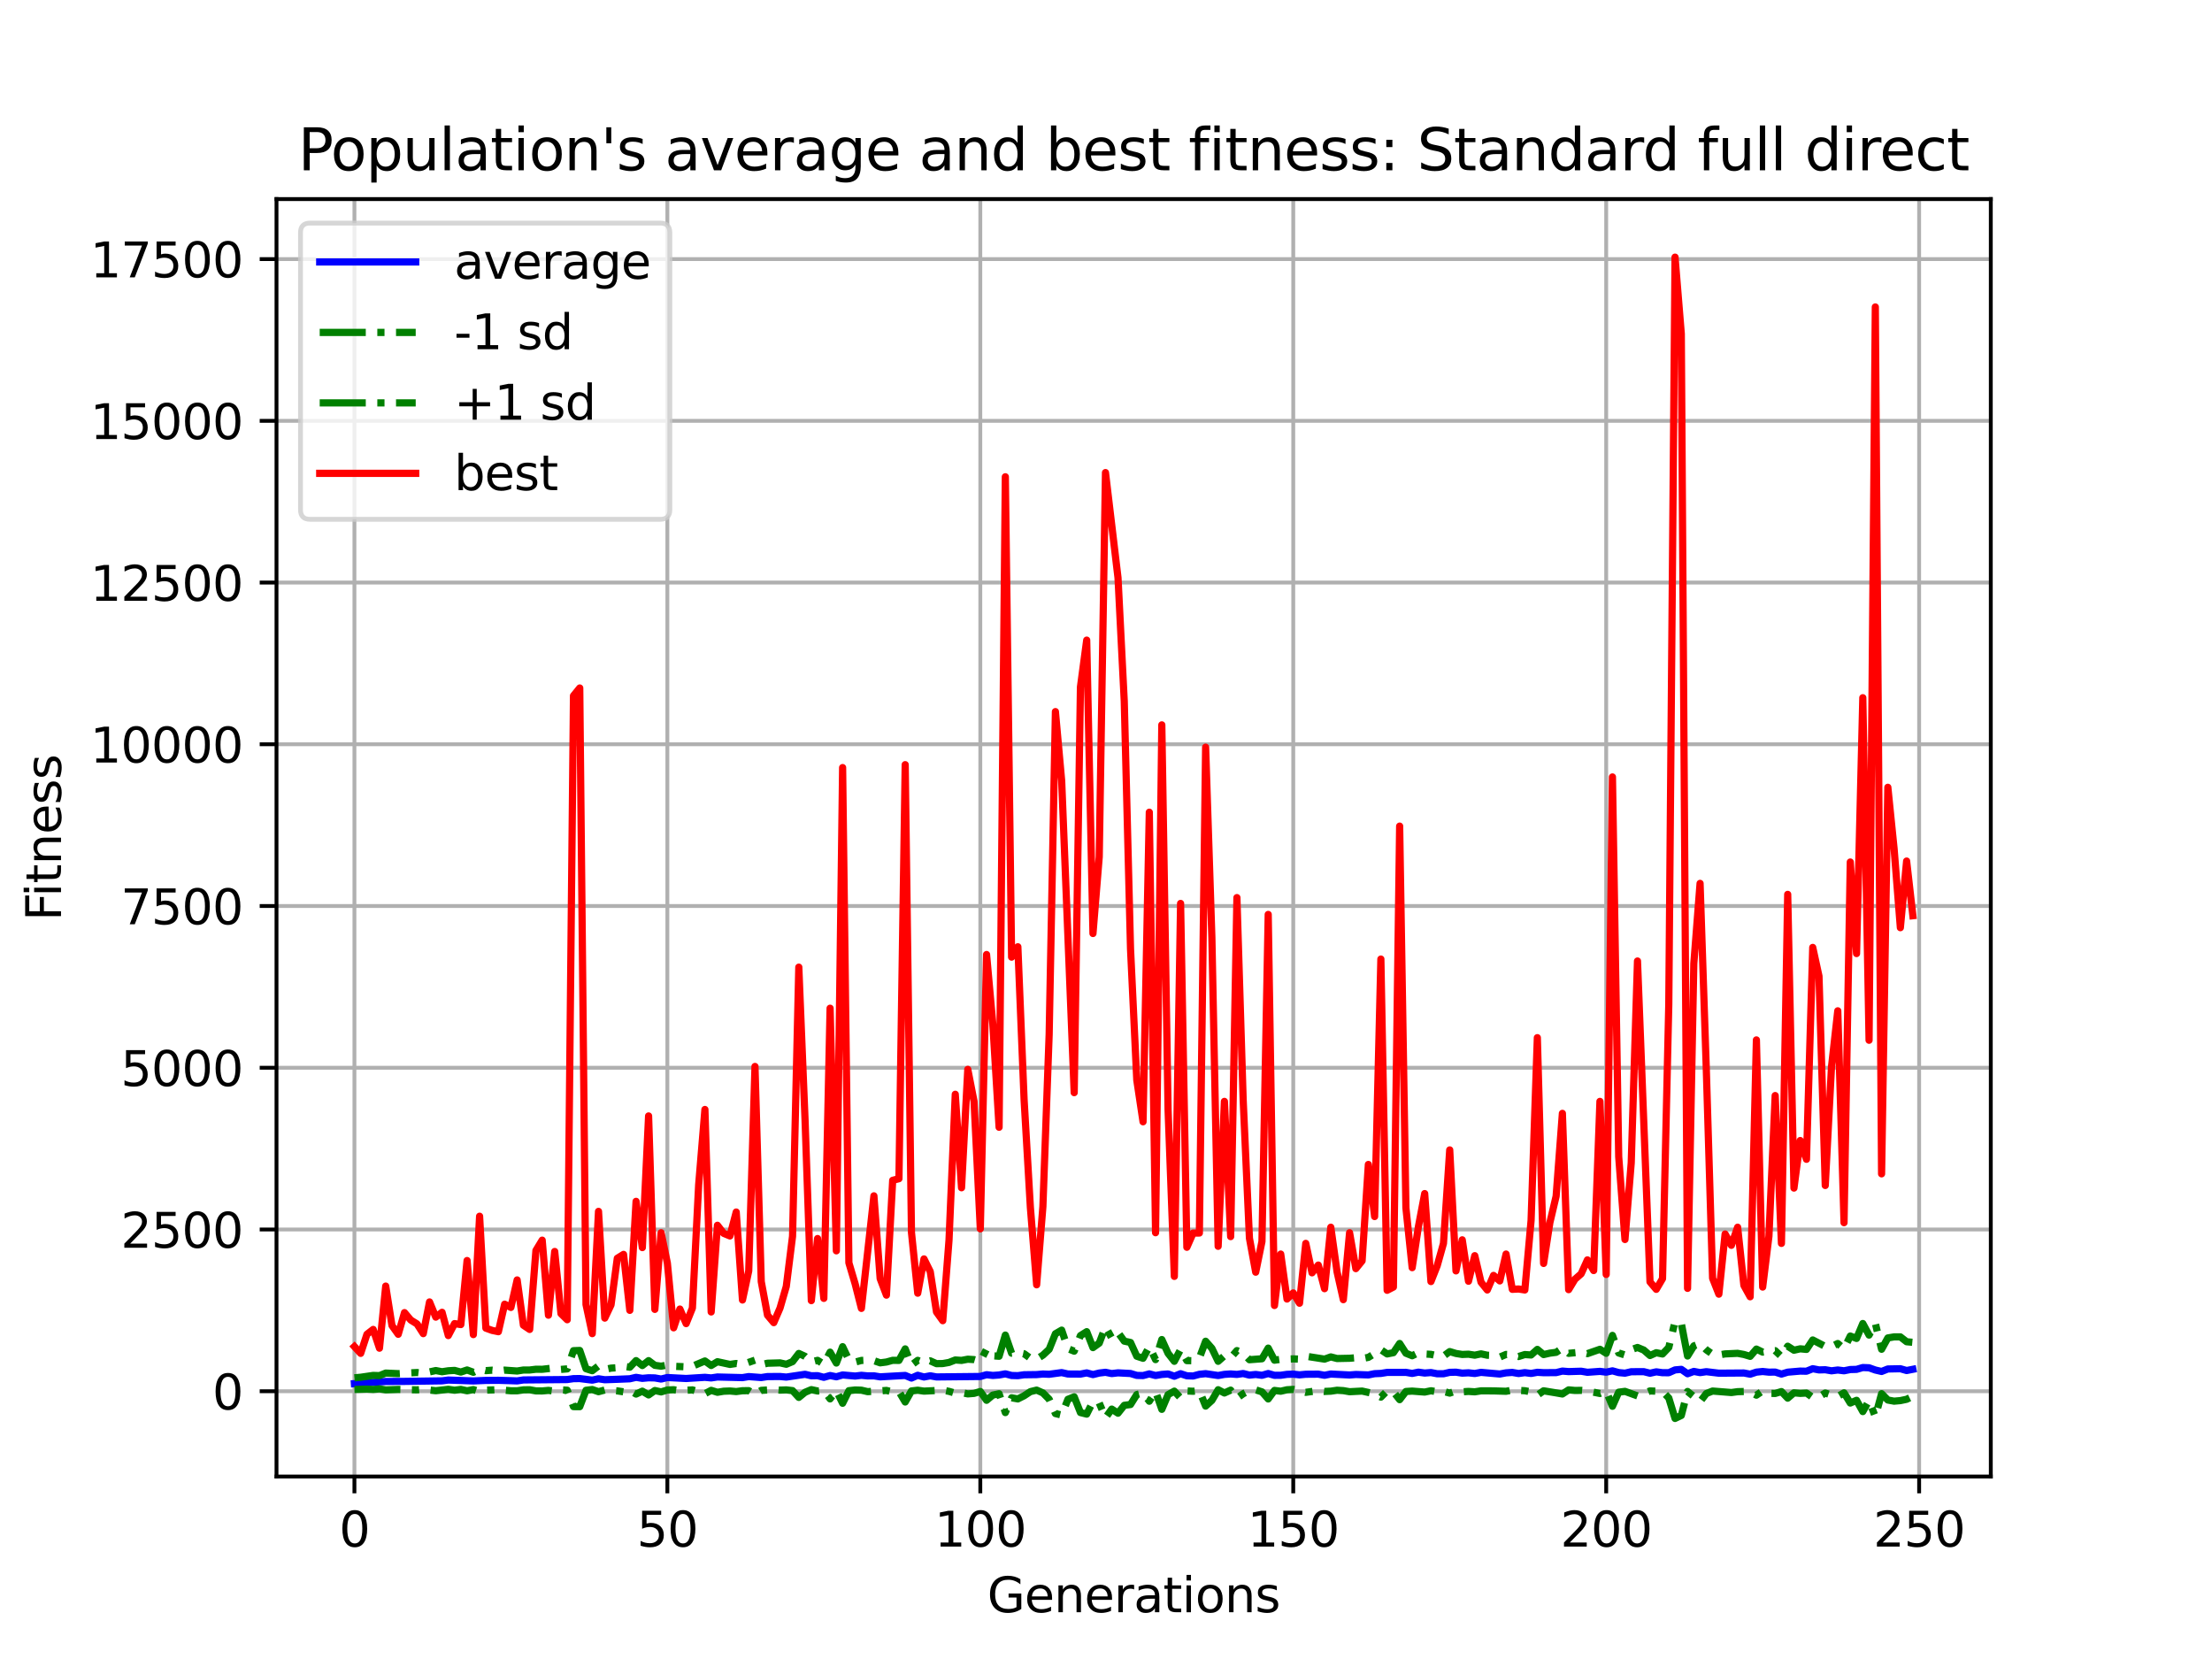 <?xml version="1.0" encoding="utf-8" standalone="no"?>
<!DOCTYPE svg PUBLIC "-//W3C//DTD SVG 1.1//EN"
  "http://www.w3.org/Graphics/SVG/1.1/DTD/svg11.dtd">
<svg height="345.6pt" version="1.1" viewBox="0 0 460.8 345.6" width="460.8pt" xmlns="http://www.w3.org/2000/svg" xmlns:xlink="http://www.w3.org/1999/xlink">
 <defs>
  <style type="text/css">*{stroke-linecap:butt;stroke-linejoin:round;}</style>
 </defs>
 <g id="figure_1">
  <g id="patch_1">
   <path d="M 0 345.6 
L 460.8 345.6 
L 460.8 0 
L 0 0 
z
" style="fill:#ffffff;"/>
  </g>
  <g id="axes_1">
   <g id="patch_2">
    <path d="M 57.6 307.584 
L 414.72 307.584 
L 414.72 41.472 
L 57.6 41.472 
z
" style="fill:#ffffff;"/>
   </g>
   <g id="matplotlib.axis_1">
    <g id="xtick_1">
     <g id="line2d_1">
      <path clip-path="url(#p23f2942c28)" d="M 73.833 307.584 
L 73.833 41.472 
" style="fill:none;stroke:#b0b0b0;stroke-linecap:square;stroke-width:0.8;"/>
     </g>
     <g id="line2d_2">
      <defs>
       <path d="M 0 0 
L 0 3.5 
" id="ma9d85b5531" style="stroke:#000000;stroke-width:0.8;"/>
      </defs>
      <g>
       <use style="stroke:#000000;stroke-width:0.8;" x="73.833" xlink:href="#ma9d85b5531" y="307.584"/>
      </g>
     </g>
     <g id="text_1">
      <!-- 0 -->
      <g transform="translate(70.651 322.182)scale(0.1 -0.1)">
       <defs>
        <path d="M 2034 4250 
Q 1547 4250 1301 3770 
Q 1056 3291 1056 2328 
Q 1056 1369 1301 889 
Q 1547 409 2034 409 
Q 2525 409 2770 889 
Q 3016 1369 3016 2328 
Q 3016 3291 2770 3770 
Q 2525 4250 2034 4250 
z
M 2034 4750 
Q 2819 4750 3233 4129 
Q 3647 3509 3647 2328 
Q 3647 1150 3233 529 
Q 2819 -91 2034 -91 
Q 1250 -91 836 529 
Q 422 1150 422 2328 
Q 422 3509 836 4129 
Q 1250 4750 2034 4750 
z
" id="DejaVuSans-30" transform="scale(0.016)"/>
       </defs>
       <use xlink:href="#DejaVuSans-30"/>
      </g>
     </g>
    </g>
    <g id="xtick_2">
     <g id="line2d_3">
      <path clip-path="url(#p23f2942c28)" d="M 139.024 307.584 
L 139.024 41.472 
" style="fill:none;stroke:#b0b0b0;stroke-linecap:square;stroke-width:0.8;"/>
     </g>
     <g id="line2d_4">
      <g>
       <use style="stroke:#000000;stroke-width:0.8;" x="139.024" xlink:href="#ma9d85b5531" y="307.584"/>
      </g>
     </g>
     <g id="text_2">
      <!-- 50 -->
      <g transform="translate(132.662 322.182)scale(0.1 -0.1)">
       <defs>
        <path d="M 691 4666 
L 3169 4666 
L 3169 4134 
L 1269 4134 
L 1269 2991 
Q 1406 3038 1543 3061 
Q 1681 3084 1819 3084 
Q 2600 3084 3056 2656 
Q 3513 2228 3513 1497 
Q 3513 744 3044 326 
Q 2575 -91 1722 -91 
Q 1428 -91 1123 -41 
Q 819 9 494 109 
L 494 744 
Q 775 591 1075 516 
Q 1375 441 1709 441 
Q 2250 441 2565 725 
Q 2881 1009 2881 1497 
Q 2881 1984 2565 2268 
Q 2250 2553 1709 2553 
Q 1456 2553 1204 2497 
Q 953 2441 691 2322 
L 691 4666 
z
" id="DejaVuSans-35" transform="scale(0.016)"/>
       </defs>
       <use xlink:href="#DejaVuSans-35"/>
       <use x="63.623" xlink:href="#DejaVuSans-30"/>
      </g>
     </g>
    </g>
    <g id="xtick_3">
     <g id="line2d_5">
      <path clip-path="url(#p23f2942c28)" d="M 204.216 307.584 
L 204.216 41.472 
" style="fill:none;stroke:#b0b0b0;stroke-linecap:square;stroke-width:0.8;"/>
     </g>
     <g id="line2d_6">
      <g>
       <use style="stroke:#000000;stroke-width:0.8;" x="204.216" xlink:href="#ma9d85b5531" y="307.584"/>
      </g>
     </g>
     <g id="text_3">
      <!-- 100 -->
      <g transform="translate(194.672 322.182)scale(0.1 -0.1)">
       <defs>
        <path d="M 794 531 
L 1825 531 
L 1825 4091 
L 703 3866 
L 703 4441 
L 1819 4666 
L 2450 4666 
L 2450 531 
L 3481 531 
L 3481 0 
L 794 0 
L 794 531 
z
" id="DejaVuSans-31" transform="scale(0.016)"/>
       </defs>
       <use xlink:href="#DejaVuSans-31"/>
       <use x="63.623" xlink:href="#DejaVuSans-30"/>
       <use x="127.246" xlink:href="#DejaVuSans-30"/>
      </g>
     </g>
    </g>
    <g id="xtick_4">
     <g id="line2d_7">
      <path clip-path="url(#p23f2942c28)" d="M 269.408 307.584 
L 269.408 41.472 
" style="fill:none;stroke:#b0b0b0;stroke-linecap:square;stroke-width:0.8;"/>
     </g>
     <g id="line2d_8">
      <g>
       <use style="stroke:#000000;stroke-width:0.8;" x="269.408" xlink:href="#ma9d85b5531" y="307.584"/>
      </g>
     </g>
     <g id="text_4">
      <!-- 150 -->
      <g transform="translate(259.864 322.182)scale(0.1 -0.1)">
       <use xlink:href="#DejaVuSans-31"/>
       <use x="63.623" xlink:href="#DejaVuSans-35"/>
       <use x="127.246" xlink:href="#DejaVuSans-30"/>
      </g>
     </g>
    </g>
    <g id="xtick_5">
     <g id="line2d_9">
      <path clip-path="url(#p23f2942c28)" d="M 334.599 307.584 
L 334.599 41.472 
" style="fill:none;stroke:#b0b0b0;stroke-linecap:square;stroke-width:0.8;"/>
     </g>
     <g id="line2d_10">
      <g>
       <use style="stroke:#000000;stroke-width:0.8;" x="334.599" xlink:href="#ma9d85b5531" y="307.584"/>
      </g>
     </g>
     <g id="text_5">
      <!-- 200 -->
      <g transform="translate(325.056 322.182)scale(0.1 -0.1)">
       <defs>
        <path d="M 1228 531 
L 3431 531 
L 3431 0 
L 469 0 
L 469 531 
Q 828 903 1448 1529 
Q 2069 2156 2228 2338 
Q 2531 2678 2651 2914 
Q 2772 3150 2772 3378 
Q 2772 3750 2511 3984 
Q 2250 4219 1831 4219 
Q 1534 4219 1204 4116 
Q 875 4013 500 3803 
L 500 4441 
Q 881 4594 1212 4672 
Q 1544 4750 1819 4750 
Q 2544 4750 2975 4387 
Q 3406 4025 3406 3419 
Q 3406 3131 3298 2873 
Q 3191 2616 2906 2266 
Q 2828 2175 2409 1742 
Q 1991 1309 1228 531 
z
" id="DejaVuSans-32" transform="scale(0.016)"/>
       </defs>
       <use xlink:href="#DejaVuSans-32"/>
       <use x="63.623" xlink:href="#DejaVuSans-30"/>
       <use x="127.246" xlink:href="#DejaVuSans-30"/>
      </g>
     </g>
    </g>
    <g id="xtick_6">
     <g id="line2d_11">
      <path clip-path="url(#p23f2942c28)" d="M 399.791 307.584 
L 399.791 41.472 
" style="fill:none;stroke:#b0b0b0;stroke-linecap:square;stroke-width:0.8;"/>
     </g>
     <g id="line2d_12">
      <g>
       <use style="stroke:#000000;stroke-width:0.8;" x="399.791" xlink:href="#ma9d85b5531" y="307.584"/>
      </g>
     </g>
     <g id="text_6">
      <!-- 250 -->
      <g transform="translate(390.247 322.182)scale(0.1 -0.1)">
       <use xlink:href="#DejaVuSans-32"/>
       <use x="63.623" xlink:href="#DejaVuSans-35"/>
       <use x="127.246" xlink:href="#DejaVuSans-30"/>
      </g>
     </g>
    </g>
    <g id="text_7">
     <!-- Generations -->
     <g transform="translate(205.662 335.861)scale(0.1 -0.1)">
      <defs>
       <path d="M 3809 666 
L 3809 1919 
L 2778 1919 
L 2778 2438 
L 4434 2438 
L 4434 434 
Q 4069 175 3628 42 
Q 3188 -91 2688 -91 
Q 1594 -91 976 548 
Q 359 1188 359 2328 
Q 359 3472 976 4111 
Q 1594 4750 2688 4750 
Q 3144 4750 3555 4637 
Q 3966 4525 4313 4306 
L 4313 3634 
Q 3963 3931 3569 4081 
Q 3175 4231 2741 4231 
Q 1884 4231 1454 3753 
Q 1025 3275 1025 2328 
Q 1025 1384 1454 906 
Q 1884 428 2741 428 
Q 3075 428 3337 486 
Q 3600 544 3809 666 
z
" id="DejaVuSans-47" transform="scale(0.016)"/>
       <path d="M 3597 1894 
L 3597 1613 
L 953 1613 
Q 991 1019 1311 708 
Q 1631 397 2203 397 
Q 2534 397 2845 478 
Q 3156 559 3463 722 
L 3463 178 
Q 3153 47 2828 -22 
Q 2503 -91 2169 -91 
Q 1331 -91 842 396 
Q 353 884 353 1716 
Q 353 2575 817 3079 
Q 1281 3584 2069 3584 
Q 2775 3584 3186 3129 
Q 3597 2675 3597 1894 
z
M 3022 2063 
Q 3016 2534 2758 2815 
Q 2500 3097 2075 3097 
Q 1594 3097 1305 2825 
Q 1016 2553 972 2059 
L 3022 2063 
z
" id="DejaVuSans-65" transform="scale(0.016)"/>
       <path d="M 3513 2113 
L 3513 0 
L 2938 0 
L 2938 2094 
Q 2938 2591 2744 2837 
Q 2550 3084 2163 3084 
Q 1697 3084 1428 2787 
Q 1159 2491 1159 1978 
L 1159 0 
L 581 0 
L 581 3500 
L 1159 3500 
L 1159 2956 
Q 1366 3272 1645 3428 
Q 1925 3584 2291 3584 
Q 2894 3584 3203 3211 
Q 3513 2838 3513 2113 
z
" id="DejaVuSans-6e" transform="scale(0.016)"/>
       <path d="M 2631 2963 
Q 2534 3019 2420 3045 
Q 2306 3072 2169 3072 
Q 1681 3072 1420 2755 
Q 1159 2438 1159 1844 
L 1159 0 
L 581 0 
L 581 3500 
L 1159 3500 
L 1159 2956 
Q 1341 3275 1631 3429 
Q 1922 3584 2338 3584 
Q 2397 3584 2469 3576 
Q 2541 3569 2628 3553 
L 2631 2963 
z
" id="DejaVuSans-72" transform="scale(0.016)"/>
       <path d="M 2194 1759 
Q 1497 1759 1228 1600 
Q 959 1441 959 1056 
Q 959 750 1161 570 
Q 1363 391 1709 391 
Q 2188 391 2477 730 
Q 2766 1069 2766 1631 
L 2766 1759 
L 2194 1759 
z
M 3341 1997 
L 3341 0 
L 2766 0 
L 2766 531 
Q 2569 213 2275 61 
Q 1981 -91 1556 -91 
Q 1019 -91 701 211 
Q 384 513 384 1019 
Q 384 1609 779 1909 
Q 1175 2209 1959 2209 
L 2766 2209 
L 2766 2266 
Q 2766 2663 2505 2880 
Q 2244 3097 1772 3097 
Q 1472 3097 1187 3025 
Q 903 2953 641 2809 
L 641 3341 
Q 956 3463 1253 3523 
Q 1550 3584 1831 3584 
Q 2591 3584 2966 3190 
Q 3341 2797 3341 1997 
z
" id="DejaVuSans-61" transform="scale(0.016)"/>
       <path d="M 1172 4494 
L 1172 3500 
L 2356 3500 
L 2356 3053 
L 1172 3053 
L 1172 1153 
Q 1172 725 1289 603 
Q 1406 481 1766 481 
L 2356 481 
L 2356 0 
L 1766 0 
Q 1100 0 847 248 
Q 594 497 594 1153 
L 594 3053 
L 172 3053 
L 172 3500 
L 594 3500 
L 594 4494 
L 1172 4494 
z
" id="DejaVuSans-74" transform="scale(0.016)"/>
       <path d="M 603 3500 
L 1178 3500 
L 1178 0 
L 603 0 
L 603 3500 
z
M 603 4863 
L 1178 4863 
L 1178 4134 
L 603 4134 
L 603 4863 
z
" id="DejaVuSans-69" transform="scale(0.016)"/>
       <path d="M 1959 3097 
Q 1497 3097 1228 2736 
Q 959 2375 959 1747 
Q 959 1119 1226 758 
Q 1494 397 1959 397 
Q 2419 397 2687 759 
Q 2956 1122 2956 1747 
Q 2956 2369 2687 2733 
Q 2419 3097 1959 3097 
z
M 1959 3584 
Q 2709 3584 3137 3096 
Q 3566 2609 3566 1747 
Q 3566 888 3137 398 
Q 2709 -91 1959 -91 
Q 1206 -91 779 398 
Q 353 888 353 1747 
Q 353 2609 779 3096 
Q 1206 3584 1959 3584 
z
" id="DejaVuSans-6f" transform="scale(0.016)"/>
       <path d="M 2834 3397 
L 2834 2853 
Q 2591 2978 2328 3040 
Q 2066 3103 1784 3103 
Q 1356 3103 1142 2972 
Q 928 2841 928 2578 
Q 928 2378 1081 2264 
Q 1234 2150 1697 2047 
L 1894 2003 
Q 2506 1872 2764 1633 
Q 3022 1394 3022 966 
Q 3022 478 2636 193 
Q 2250 -91 1575 -91 
Q 1294 -91 989 -36 
Q 684 19 347 128 
L 347 722 
Q 666 556 975 473 
Q 1284 391 1588 391 
Q 1994 391 2212 530 
Q 2431 669 2431 922 
Q 2431 1156 2273 1281 
Q 2116 1406 1581 1522 
L 1381 1569 
Q 847 1681 609 1914 
Q 372 2147 372 2553 
Q 372 3047 722 3315 
Q 1072 3584 1716 3584 
Q 2034 3584 2315 3537 
Q 2597 3491 2834 3397 
z
" id="DejaVuSans-73" transform="scale(0.016)"/>
      </defs>
      <use xlink:href="#DejaVuSans-47"/>
      <use x="77.49" xlink:href="#DejaVuSans-65"/>
      <use x="139.014" xlink:href="#DejaVuSans-6e"/>
      <use x="202.393" xlink:href="#DejaVuSans-65"/>
      <use x="263.916" xlink:href="#DejaVuSans-72"/>
      <use x="305.029" xlink:href="#DejaVuSans-61"/>
      <use x="366.309" xlink:href="#DejaVuSans-74"/>
      <use x="405.518" xlink:href="#DejaVuSans-69"/>
      <use x="433.301" xlink:href="#DejaVuSans-6f"/>
      <use x="494.482" xlink:href="#DejaVuSans-6e"/>
      <use x="557.861" xlink:href="#DejaVuSans-73"/>
     </g>
    </g>
   </g>
   <g id="matplotlib.axis_2">
    <g id="ytick_1">
     <g id="line2d_13">
      <path clip-path="url(#p23f2942c28)" d="M 57.6 289.815 
L 414.72 289.815 
" style="fill:none;stroke:#b0b0b0;stroke-linecap:square;stroke-width:0.8;"/>
     </g>
     <g id="line2d_14">
      <defs>
       <path d="M 0 0 
L -3.5 0 
" id="m31f2409a9a" style="stroke:#000000;stroke-width:0.8;"/>
      </defs>
      <g>
       <use style="stroke:#000000;stroke-width:0.8;" x="57.6" xlink:href="#m31f2409a9a" y="289.815"/>
      </g>
     </g>
     <g id="text_8">
      <!-- 0 -->
      <g transform="translate(44.237 293.614)scale(0.1 -0.1)">
       <use xlink:href="#DejaVuSans-30"/>
      </g>
     </g>
    </g>
    <g id="ytick_2">
     <g id="line2d_15">
      <path clip-path="url(#p23f2942c28)" d="M 57.6 256.123 
L 414.72 256.123 
" style="fill:none;stroke:#b0b0b0;stroke-linecap:square;stroke-width:0.8;"/>
     </g>
     <g id="line2d_16">
      <g>
       <use style="stroke:#000000;stroke-width:0.8;" x="57.6" xlink:href="#m31f2409a9a" y="256.123"/>
      </g>
     </g>
     <g id="text_9">
      <!-- 2500 -->
      <g transform="translate(25.15 259.923)scale(0.1 -0.1)">
       <use xlink:href="#DejaVuSans-32"/>
       <use x="63.623" xlink:href="#DejaVuSans-35"/>
       <use x="127.246" xlink:href="#DejaVuSans-30"/>
       <use x="190.869" xlink:href="#DejaVuSans-30"/>
      </g>
     </g>
    </g>
    <g id="ytick_3">
     <g id="line2d_17">
      <path clip-path="url(#p23f2942c28)" d="M 57.6 222.431 
L 414.72 222.431 
" style="fill:none;stroke:#b0b0b0;stroke-linecap:square;stroke-width:0.8;"/>
     </g>
     <g id="line2d_18">
      <g>
       <use style="stroke:#000000;stroke-width:0.8;" x="57.6" xlink:href="#m31f2409a9a" y="222.431"/>
      </g>
     </g>
     <g id="text_10">
      <!-- 5000 -->
      <g transform="translate(25.15 226.231)scale(0.1 -0.1)">
       <use xlink:href="#DejaVuSans-35"/>
       <use x="63.623" xlink:href="#DejaVuSans-30"/>
       <use x="127.246" xlink:href="#DejaVuSans-30"/>
       <use x="190.869" xlink:href="#DejaVuSans-30"/>
      </g>
     </g>
    </g>
    <g id="ytick_4">
     <g id="line2d_19">
      <path clip-path="url(#p23f2942c28)" d="M 57.6 188.74 
L 414.72 188.74 
" style="fill:none;stroke:#b0b0b0;stroke-linecap:square;stroke-width:0.8;"/>
     </g>
     <g id="line2d_20">
      <g>
       <use style="stroke:#000000;stroke-width:0.8;" x="57.6" xlink:href="#m31f2409a9a" y="188.74"/>
      </g>
     </g>
     <g id="text_11">
      <!-- 7500 -->
      <g transform="translate(25.15 192.539)scale(0.1 -0.1)">
       <defs>
        <path d="M 525 4666 
L 3525 4666 
L 3525 4397 
L 1831 0 
L 1172 0 
L 2766 4134 
L 525 4134 
L 525 4666 
z
" id="DejaVuSans-37" transform="scale(0.016)"/>
       </defs>
       <use xlink:href="#DejaVuSans-37"/>
       <use x="63.623" xlink:href="#DejaVuSans-35"/>
       <use x="127.246" xlink:href="#DejaVuSans-30"/>
       <use x="190.869" xlink:href="#DejaVuSans-30"/>
      </g>
     </g>
    </g>
    <g id="ytick_5">
     <g id="line2d_21">
      <path clip-path="url(#p23f2942c28)" d="M 57.6 155.048 
L 414.72 155.048 
" style="fill:none;stroke:#b0b0b0;stroke-linecap:square;stroke-width:0.8;"/>
     </g>
     <g id="line2d_22">
      <g>
       <use style="stroke:#000000;stroke-width:0.8;" x="57.6" xlink:href="#m31f2409a9a" y="155.048"/>
      </g>
     </g>
     <g id="text_12">
      <!-- 10000 -->
      <g transform="translate(18.788 158.847)scale(0.1 -0.1)">
       <use xlink:href="#DejaVuSans-31"/>
       <use x="63.623" xlink:href="#DejaVuSans-30"/>
       <use x="127.246" xlink:href="#DejaVuSans-30"/>
       <use x="190.869" xlink:href="#DejaVuSans-30"/>
       <use x="254.492" xlink:href="#DejaVuSans-30"/>
      </g>
     </g>
    </g>
    <g id="ytick_6">
     <g id="line2d_23">
      <path clip-path="url(#p23f2942c28)" d="M 57.6 121.356 
L 414.72 121.356 
" style="fill:none;stroke:#b0b0b0;stroke-linecap:square;stroke-width:0.8;"/>
     </g>
     <g id="line2d_24">
      <g>
       <use style="stroke:#000000;stroke-width:0.8;" x="57.6" xlink:href="#m31f2409a9a" y="121.356"/>
      </g>
     </g>
     <g id="text_13">
      <!-- 12500 -->
      <g transform="translate(18.788 125.155)scale(0.1 -0.1)">
       <use xlink:href="#DejaVuSans-31"/>
       <use x="63.623" xlink:href="#DejaVuSans-32"/>
       <use x="127.246" xlink:href="#DejaVuSans-35"/>
       <use x="190.869" xlink:href="#DejaVuSans-30"/>
       <use x="254.492" xlink:href="#DejaVuSans-30"/>
      </g>
     </g>
    </g>
    <g id="ytick_7">
     <g id="line2d_25">
      <path clip-path="url(#p23f2942c28)" d="M 57.6 87.664 
L 414.72 87.664 
" style="fill:none;stroke:#b0b0b0;stroke-linecap:square;stroke-width:0.8;"/>
     </g>
     <g id="line2d_26">
      <g>
       <use style="stroke:#000000;stroke-width:0.8;" x="57.6" xlink:href="#m31f2409a9a" y="87.664"/>
      </g>
     </g>
     <g id="text_14">
      <!-- 15000 -->
      <g transform="translate(18.788 91.463)scale(0.1 -0.1)">
       <use xlink:href="#DejaVuSans-31"/>
       <use x="63.623" xlink:href="#DejaVuSans-35"/>
       <use x="127.246" xlink:href="#DejaVuSans-30"/>
       <use x="190.869" xlink:href="#DejaVuSans-30"/>
       <use x="254.492" xlink:href="#DejaVuSans-30"/>
      </g>
     </g>
    </g>
    <g id="ytick_8">
     <g id="line2d_27">
      <path clip-path="url(#p23f2942c28)" d="M 57.6 53.972 
L 414.72 53.972 
" style="fill:none;stroke:#b0b0b0;stroke-linecap:square;stroke-width:0.8;"/>
     </g>
     <g id="line2d_28">
      <g>
       <use style="stroke:#000000;stroke-width:0.8;" x="57.6" xlink:href="#m31f2409a9a" y="53.972"/>
      </g>
     </g>
     <g id="text_15">
      <!-- 17500 -->
      <g transform="translate(18.788 57.772)scale(0.1 -0.1)">
       <use xlink:href="#DejaVuSans-31"/>
       <use x="63.623" xlink:href="#DejaVuSans-37"/>
       <use x="127.246" xlink:href="#DejaVuSans-35"/>
       <use x="190.869" xlink:href="#DejaVuSans-30"/>
       <use x="254.492" xlink:href="#DejaVuSans-30"/>
      </g>
     </g>
    </g>
    <g id="text_16">
     <!-- Fitness -->
     <g transform="translate(12.708 191.845)rotate(-90)scale(0.1 -0.1)">
      <defs>
       <path d="M 628 4666 
L 3309 4666 
L 3309 4134 
L 1259 4134 
L 1259 2759 
L 3109 2759 
L 3109 2228 
L 1259 2228 
L 1259 0 
L 628 0 
L 628 4666 
z
" id="DejaVuSans-46" transform="scale(0.016)"/>
      </defs>
      <use xlink:href="#DejaVuSans-46"/>
      <use x="50.27" xlink:href="#DejaVuSans-69"/>
      <use x="78.053" xlink:href="#DejaVuSans-74"/>
      <use x="117.262" xlink:href="#DejaVuSans-6e"/>
      <use x="180.641" xlink:href="#DejaVuSans-65"/>
      <use x="242.164" xlink:href="#DejaVuSans-73"/>
      <use x="294.264" xlink:href="#DejaVuSans-73"/>
     </g>
    </g>
   </g>
   <g id="line2d_29">
    <path clip-path="url(#p23f2942c28)" d="M 73.833 288.236 
L 80.352 287.786 
L 84.263 287.768 
L 92.086 287.654 
L 93.39 287.489 
L 98.606 287.673 
L 101.213 287.563 
L 103.821 287.544 
L 106.429 287.62 
L 107.732 287.667 
L 109.036 287.467 
L 118.163 287.384 
L 119.467 287.197 
L 120.771 287.182 
L 123.378 287.505 
L 124.682 287.226 
L 125.986 287.423 
L 128.594 287.333 
L 131.201 287.225 
L 132.505 286.925 
L 133.809 287.137 
L 135.113 287.018 
L 136.417 287.047 
L 137.721 287.279 
L 139.024 286.963 
L 142.936 287.166 
L 146.847 286.922 
L 148.151 287.045 
L 149.455 286.852 
L 154.67 286.984 
L 155.974 286.769 
L 158.582 286.968 
L 159.886 286.766 
L 162.493 286.751 
L 163.797 286.871 
L 167.709 286.292 
L 169.013 286.602 
L 170.316 286.577 
L 171.62 286.921 
L 172.924 286.547 
L 174.228 286.809 
L 175.532 286.43 
L 178.139 286.657 
L 179.443 286.503 
L 180.747 286.625 
L 182.051 286.611 
L 183.355 286.823 
L 185.962 286.674 
L 188.57 286.53 
L 189.874 287.072 
L 191.178 286.497 
L 192.482 286.854 
L 193.785 286.603 
L 195.089 286.841 
L 204.216 286.745 
L 205.52 286.377 
L 206.824 286.528 
L 208.128 286.436 
L 209.431 286.195 
L 210.735 286.539 
L 212.039 286.574 
L 213.343 286.387 
L 215.951 286.353 
L 217.254 286.235 
L 218.558 286.286 
L 221.166 285.936 
L 222.47 286.228 
L 225.077 286.247 
L 226.381 285.998 
L 227.685 286.35 
L 228.989 286.03 
L 230.293 285.876 
L 231.597 286.138 
L 232.9 285.989 
L 235.508 286.125 
L 236.812 286.52 
L 238.116 286.554 
L 239.42 286.208 
L 240.723 286.545 
L 242.027 286.322 
L 243.331 286.224 
L 244.635 286.691 
L 245.939 286.172 
L 247.243 286.602 
L 248.546 286.646 
L 249.85 286.294 
L 251.154 286.16 
L 253.762 286.546 
L 255.066 286.307 
L 256.369 286.219 
L 257.673 286.317 
L 258.977 286.131 
L 260.281 286.461 
L 261.585 286.327 
L 262.889 286.5 
L 264.192 286.132 
L 265.496 286.503 
L 266.8 286.491 
L 268.104 286.305 
L 269.408 286.258 
L 270.712 286.407 
L 272.015 286.283 
L 274.623 286.262 
L 275.927 286.496 
L 277.231 286.237 
L 281.142 286.435 
L 282.446 286.33 
L 285.054 286.423 
L 286.358 286.162 
L 287.661 286.108 
L 288.965 285.897 
L 292.877 285.887 
L 294.181 286.109 
L 295.484 285.845 
L 296.788 286.028 
L 298.092 285.927 
L 299.396 286.178 
L 300.7 286.178 
L 302.004 285.885 
L 303.307 285.851 
L 304.611 286.049 
L 305.915 285.981 
L 307.219 286.124 
L 308.523 285.887 
L 312.434 286.232 
L 313.738 285.99 
L 315.042 285.9 
L 316.346 286.129 
L 317.65 285.945 
L 318.953 286.113 
L 320.257 285.875 
L 321.561 285.955 
L 324.169 285.939 
L 325.473 285.622 
L 326.776 285.73 
L 329.384 285.651 
L 330.688 285.874 
L 333.296 285.684 
L 334.599 285.844 
L 335.903 285.57 
L 337.207 285.933 
L 338.511 286.057 
L 339.815 285.756 
L 342.422 285.743 
L 343.726 286.068 
L 345.03 285.779 
L 346.334 285.959 
L 347.638 285.96 
L 348.942 285.377 
L 350.245 285.262 
L 351.549 286.175 
L 352.853 285.691 
L 354.157 285.939 
L 355.461 285.747 
L 358.068 286.058 
L 363.284 286.02 
L 364.588 286.267 
L 365.891 285.839 
L 367.195 285.708 
L 368.499 285.845 
L 369.803 285.826 
L 371.107 286.244 
L 372.411 285.849 
L 375.018 285.624 
L 376.322 285.65 
L 377.626 285.128 
L 378.93 285.379 
L 380.234 285.342 
L 381.537 285.565 
L 382.841 285.398 
L 384.145 285.56 
L 385.449 285.299 
L 386.753 285.265 
L 388.057 284.884 
L 389.36 284.935 
L 390.664 285.4 
L 391.968 285.701 
L 393.272 285.184 
L 395.88 285.133 
L 397.183 285.504 
L 398.487 285.248 
L 398.487 285.248 
" style="fill:none;stroke:#0000ff;stroke-linecap:square;stroke-width:1.5;"/>
   </g>
   <g id="line2d_30">
    <path clip-path="url(#p23f2942c28)" d="M 73.833 289.452 
L 76.44 289.372 
L 77.744 289.443 
L 79.048 289.326 
L 80.352 289.536 
L 82.96 289.442 
L 85.567 289.51 
L 86.871 289.529 
L 88.175 289.433 
L 90.783 289.711 
L 93.39 289.42 
L 94.694 289.611 
L 95.998 289.443 
L 97.302 289.724 
L 98.606 289.475 
L 99.909 289.908 
L 101.213 289.596 
L 103.821 289.502 
L 106.429 289.722 
L 107.732 289.726 
L 109.036 289.536 
L 110.34 289.513 
L 111.644 289.749 
L 112.948 289.759 
L 114.252 289.642 
L 115.555 289.81 
L 116.859 289.538 
L 118.163 289.606 
L 119.467 293.023 
L 120.771 293.038 
L 122.075 289.625 
L 123.378 289.466 
L 124.682 289.915 
L 125.986 289.566 
L 128.594 289.745 
L 129.898 289.942 
L 131.201 289.635 
L 132.505 290.411 
L 133.809 289.808 
L 135.113 290.59 
L 136.417 289.671 
L 137.721 289.959 
L 139.024 289.564 
L 140.328 289.506 
L 141.632 289.696 
L 144.24 289.542 
L 146.847 290.331 
L 148.151 289.636 
L 149.455 290.036 
L 150.759 289.818 
L 152.063 289.771 
L 153.367 289.888 
L 154.67 289.715 
L 155.974 289.7 
L 157.278 290.476 
L 158.582 289.64 
L 161.19 289.474 
L 162.493 289.589 
L 163.797 289.541 
L 165.101 289.689 
L 166.405 291.104 
L 167.709 290.037 
L 169.013 289.486 
L 170.316 289.768 
L 171.62 289.655 
L 172.924 291.414 
L 174.228 289.671 
L 175.532 292.324 
L 176.836 289.706 
L 178.139 289.56 
L 179.443 289.601 
L 180.747 289.906 
L 183.355 289.744 
L 184.659 289.654 
L 185.962 289.968 
L 187.266 289.881 
L 188.57 292.06 
L 189.874 289.76 
L 191.178 289.609 
L 192.482 289.797 
L 196.393 289.604 
L 197.697 289.844 
L 199.001 290.226 
L 200.305 290.107 
L 201.608 290.372 
L 202.912 290.267 
L 204.216 289.876 
L 205.52 291.705 
L 206.824 290.615 
L 208.128 290.34 
L 209.431 294.269 
L 210.735 291.187 
L 212.039 291.42 
L 213.343 290.763 
L 214.647 289.901 
L 215.951 289.584 
L 217.254 290.162 
L 218.558 291.483 
L 219.862 294.468 
L 221.166 294.782 
L 222.47 291.501 
L 223.774 290.979 
L 225.077 294.261 
L 226.381 294.585 
L 227.685 291.969 
L 228.989 292.26 
L 230.293 295.365 
L 231.597 293.538 
L 232.9 294.394 
L 234.204 292.753 
L 235.508 292.59 
L 236.812 290.512 
L 238.116 290.154 
L 239.42 291.9 
L 240.723 289.86 
L 242.027 293.592 
L 243.331 290.524 
L 244.635 289.799 
L 245.939 291.225 
L 247.243 289.763 
L 248.546 289.826 
L 249.85 289.695 
L 251.154 292.915 
L 252.458 291.728 
L 253.762 289.508 
L 255.066 290.184 
L 256.369 289.592 
L 257.673 291.282 
L 258.977 290.339 
L 260.281 289.666 
L 261.585 289.534 
L 262.889 289.946 
L 264.192 291.429 
L 265.496 289.654 
L 266.8 289.815 
L 268.104 289.513 
L 269.408 289.435 
L 270.712 289.678 
L 272.015 290.048 
L 274.623 289.693 
L 275.927 289.862 
L 277.231 289.807 
L 278.535 289.613 
L 279.838 289.693 
L 281.142 289.92 
L 283.75 289.786 
L 286.358 290.359 
L 287.661 291.047 
L 288.965 289.746 
L 290.269 289.93 
L 291.573 291.574 
L 292.877 289.872 
L 294.181 289.791 
L 296.788 289.994 
L 298.092 289.719 
L 299.396 289.934 
L 300.7 289.849 
L 302.004 290.211 
L 303.307 289.75 
L 304.611 289.94 
L 305.915 289.856 
L 307.219 289.942 
L 308.523 289.739 
L 311.13 289.747 
L 313.738 289.828 
L 315.042 289.581 
L 317.65 289.713 
L 318.953 289.958 
L 320.257 290.647 
L 321.561 289.728 
L 324.169 290.163 
L 325.473 290.393 
L 326.776 289.534 
L 328.08 289.656 
L 329.384 289.639 
L 330.688 289.759 
L 333.296 290.287 
L 334.599 289.773 
L 335.903 292.951 
L 337.207 290.016 
L 338.511 289.845 
L 341.119 290.791 
L 343.726 289.756 
L 346.334 289.859 
L 347.638 291.223 
L 348.942 295.488 
L 350.245 294.865 
L 351.549 289.866 
L 354.157 291.992 
L 355.461 290.294 
L 356.765 289.779 
L 360.676 290.09 
L 361.98 289.911 
L 363.284 289.876 
L 364.588 289.982 
L 365.891 290.639 
L 367.195 289.748 
L 368.499 290.256 
L 369.803 290.281 
L 371.107 289.89 
L 372.411 291.26 
L 373.714 290.147 
L 375.018 290.266 
L 376.322 290.193 
L 377.626 291.115 
L 378.93 290.976 
L 380.234 290.191 
L 381.537 290.613 
L 382.841 290.914 
L 384.145 290.146 
L 385.449 292.277 
L 386.753 291.708 
L 388.057 294.059 
L 389.36 291.748 
L 390.664 295.135 
L 391.968 290.327 
L 393.272 291.651 
L 394.576 291.888 
L 395.88 291.771 
L 397.183 291.498 
L 398.487 290.866 
L 398.487 290.866 
" style="fill:none;stroke:#008000;stroke-dasharray:9.6,2.4,1.5,2.4;stroke-dashoffset:0;stroke-width:1.5;"/>
   </g>
   <g id="line2d_31">
    <path clip-path="url(#p23f2942c28)" d="M 73.833 287.019 
L 75.137 286.906 
L 77.744 286.524 
L 79.048 286.566 
L 80.352 286.037 
L 82.96 286.157 
L 85.567 285.988 
L 86.871 285.921 
L 88.175 286.081 
L 90.783 285.511 
L 92.086 285.758 
L 93.39 285.558 
L 94.694 285.481 
L 95.998 285.827 
L 97.302 285.39 
L 98.606 285.871 
L 99.909 285.217 
L 101.213 285.53 
L 102.517 285.436 
L 103.821 285.585 
L 105.125 285.424 
L 107.732 285.608 
L 109.036 285.399 
L 110.34 285.397 
L 111.644 285.238 
L 112.948 285.25 
L 115.555 284.946 
L 116.859 285.273 
L 118.163 285.162 
L 119.467 281.372 
L 120.771 281.325 
L 122.075 285.125 
L 123.378 285.544 
L 124.682 284.537 
L 125.986 285.281 
L 127.29 285.006 
L 128.594 284.921 
L 129.898 284.618 
L 131.201 284.814 
L 132.505 283.439 
L 133.809 284.466 
L 135.113 283.445 
L 136.417 284.423 
L 137.721 284.599 
L 139.024 284.363 
L 140.328 284.624 
L 142.936 284.73 
L 144.24 284.62 
L 146.847 283.513 
L 148.151 284.454 
L 149.455 283.668 
L 152.063 284.233 
L 153.367 284.037 
L 154.67 284.253 
L 157.278 283.342 
L 158.582 284.297 
L 159.886 283.987 
L 162.493 283.912 
L 163.797 284.2 
L 165.101 283.649 
L 166.405 281.95 
L 167.709 282.548 
L 169.013 283.717 
L 170.316 283.386 
L 171.62 284.187 
L 172.924 281.68 
L 174.228 283.946 
L 175.532 280.537 
L 176.836 283.283 
L 178.139 283.754 
L 179.443 283.405 
L 180.747 283.345 
L 182.051 283.453 
L 183.355 283.902 
L 184.659 283.735 
L 185.962 283.379 
L 187.266 283.398 
L 188.57 280.999 
L 189.874 284.383 
L 191.178 283.386 
L 192.482 283.912 
L 193.785 283.49 
L 195.089 284.074 
L 196.393 284.053 
L 197.697 283.82 
L 199.001 283.307 
L 200.305 283.398 
L 201.608 283.15 
L 202.912 283.231 
L 204.216 283.614 
L 205.52 281.049 
L 206.824 282.441 
L 208.128 282.533 
L 209.431 278.122 
L 210.735 281.892 
L 212.039 281.728 
L 213.343 282.012 
L 214.647 282.951 
L 215.951 283.122 
L 217.254 282.307 
L 218.558 281.089 
L 219.862 277.847 
L 221.166 277.09 
L 222.47 280.954 
L 223.774 281.474 
L 225.077 278.233 
L 226.381 277.412 
L 227.685 280.732 
L 228.989 279.8 
L 230.293 276.387 
L 231.597 278.739 
L 232.9 277.584 
L 234.204 279.383 
L 235.508 279.66 
L 236.812 282.527 
L 238.116 282.954 
L 239.42 280.517 
L 240.723 283.231 
L 242.027 279.052 
L 243.331 281.924 
L 244.635 283.584 
L 245.939 281.119 
L 247.243 283.44 
L 248.546 283.465 
L 249.85 282.892 
L 251.154 279.404 
L 252.458 280.882 
L 253.762 283.584 
L 255.066 282.43 
L 256.369 282.846 
L 257.673 281.353 
L 258.977 281.923 
L 260.281 283.255 
L 262.889 283.054 
L 264.192 280.835 
L 265.496 283.351 
L 266.8 283.168 
L 269.408 283.08 
L 270.712 283.136 
L 272.015 282.518 
L 275.927 283.13 
L 277.231 282.666 
L 278.535 283.005 
L 281.142 282.95 
L 282.446 282.848 
L 283.75 283.01 
L 285.054 282.766 
L 287.661 281.168 
L 288.965 282.049 
L 290.269 281.79 
L 291.573 279.872 
L 292.877 281.901 
L 294.181 282.426 
L 295.484 281.796 
L 296.788 282.063 
L 298.092 282.136 
L 299.396 282.423 
L 300.7 282.506 
L 302.004 281.558 
L 303.307 281.953 
L 304.611 282.159 
L 305.915 282.106 
L 307.219 282.306 
L 308.523 282.036 
L 309.827 282.318 
L 311.13 282.361 
L 312.434 282.707 
L 313.738 282.153 
L 315.042 282.218 
L 316.346 282.588 
L 317.65 282.177 
L 318.953 282.267 
L 320.257 281.104 
L 321.561 282.183 
L 322.865 281.886 
L 324.169 281.715 
L 325.473 280.851 
L 326.776 281.925 
L 329.384 281.663 
L 330.688 281.988 
L 333.296 281.081 
L 334.599 281.915 
L 335.903 278.188 
L 337.207 281.851 
L 338.511 282.268 
L 339.815 281.174 
L 341.119 280.7 
L 342.422 281.238 
L 343.726 282.38 
L 345.03 281.795 
L 346.334 282.06 
L 347.638 280.696 
L 348.942 275.265 
L 350.245 275.659 
L 351.549 282.484 
L 352.853 280.38 
L 354.157 279.886 
L 355.461 281.199 
L 356.765 282.117 
L 358.068 282.264 
L 359.372 282.044 
L 361.98 281.923 
L 363.284 282.164 
L 364.588 282.552 
L 365.891 281.039 
L 367.195 281.669 
L 368.499 281.434 
L 369.803 281.371 
L 371.107 282.599 
L 372.411 280.439 
L 373.714 281.276 
L 375.018 280.982 
L 376.322 281.108 
L 377.626 279.14 
L 380.234 280.494 
L 381.537 280.518 
L 382.841 279.883 
L 384.145 280.974 
L 385.449 278.322 
L 386.753 278.822 
L 388.057 275.71 
L 389.36 278.122 
L 390.664 275.664 
L 391.968 281.075 
L 393.272 278.717 
L 394.576 278.498 
L 395.88 278.495 
L 397.183 279.51 
L 398.487 279.63 
L 398.487 279.63 
" style="fill:none;stroke:#008000;stroke-dasharray:9.6,2.4,1.5,2.4;stroke-dashoffset:0;stroke-width:1.5;"/>
   </g>
   <g id="line2d_32">
    <path clip-path="url(#p23f2942c28)" d="M 73.833 280.516 
L 75.137 281.931 
L 76.44 277.956 
L 77.744 276.945 
L 79.048 280.853 
L 80.352 267.915 
L 81.656 276.136 
L 82.96 277.956 
L 84.263 273.441 
L 85.567 274.991 
L 86.871 275.799 
L 88.175 277.821 
L 89.479 271.217 
L 90.783 274.384 
L 92.086 273.374 
L 93.39 278.225 
L 94.694 275.732 
L 95.998 275.934 
L 97.302 262.592 
L 98.606 278.023 
L 99.909 253.361 
L 101.213 276.675 
L 102.517 277.147 
L 103.821 277.417 
L 105.125 271.689 
L 106.429 272.363 
L 107.732 266.635 
L 109.036 276.069 
L 110.34 276.945 
L 111.644 260.503 
L 112.948 258.347 
L 114.252 273.98 
L 115.555 260.705 
L 116.859 273.643 
L 118.163 274.923 
L 119.467 144.94 
L 120.771 143.323 
L 122.075 271.756 
L 123.378 277.821 
L 124.682 252.35 
L 125.986 274.586 
L 127.29 271.824 
L 128.594 262.12 
L 129.898 261.312 
L 131.201 272.969 
L 132.505 250.261 
L 133.809 259.897 
L 135.113 232.472 
L 136.417 272.767 
L 137.721 256.797 
L 139.024 263.131 
L 140.328 276.608 
L 141.632 272.7 
L 142.936 275.732 
L 144.24 272.498 
L 145.544 246.824 
L 146.847 231.124 
L 148.151 273.306 
L 149.455 255.247 
L 150.759 256.932 
L 152.063 257.471 
L 153.367 252.485 
L 154.67 270.813 
L 155.974 264.748 
L 157.278 222.162 
L 158.582 266.972 
L 159.886 273.98 
L 161.19 275.53 
L 162.493 272.498 
L 163.797 267.983 
L 165.101 257.538 
L 166.405 201.475 
L 167.709 233.348 
L 169.013 270.948 
L 170.316 258.01 
L 171.62 270.476 
L 172.924 210.033 
L 174.228 260.571 
L 175.532 159.899 
L 176.836 263.064 
L 178.139 267.444 
L 179.443 272.565 
L 182.051 249.115 
L 183.355 266.366 
L 184.659 269.802 
L 185.962 245.881 
L 187.266 245.544 
L 188.57 159.293 
L 189.874 256.73 
L 191.178 269.398 
L 192.482 262.255 
L 193.785 264.883 
L 195.089 273.306 
L 196.393 275.126 
L 197.697 258.347 
L 199.001 227.957 
L 200.305 247.431 
L 201.608 222.768 
L 202.912 229.439 
L 204.216 255.989 
L 205.52 198.847 
L 206.824 213.335 
L 208.128 234.83 
L 209.431 99.322 
L 210.735 199.386 
L 212.039 197.23 
L 213.343 229.17 
L 214.647 251.541 
L 215.951 267.646 
L 217.254 251.339 
L 218.558 215.491 
L 219.862 148.242 
L 221.166 162.662 
L 223.774 227.62 
L 225.077 143.121 
L 226.381 133.35 
L 227.685 194.467 
L 228.989 178.497 
L 230.293 98.446 
L 232.9 120.345 
L 234.204 146.086 
L 235.508 197.634 
L 236.812 224.992 
L 238.116 233.685 
L 239.42 169.198 
L 240.723 256.797 
L 242.027 151.005 
L 243.331 231.191 
L 244.635 265.894 
L 245.939 188.201 
L 247.243 259.829 
L 248.546 256.865 
L 249.85 256.865 
L 251.154 155.654 
L 252.458 195.343 
L 253.762 259.627 
L 255.066 229.439 
L 256.369 257.606 
L 257.673 186.988 
L 258.977 229.17 
L 260.281 257.943 
L 261.585 265.018 
L 262.889 258.617 
L 264.192 190.492 
L 265.496 271.958 
L 266.8 261.244 
L 268.104 270.611 
L 269.408 269.331 
L 270.712 271.487 
L 272.015 259.021 
L 273.319 265.153 
L 274.623 263.536 
L 275.927 268.455 
L 277.231 255.652 
L 278.535 264.951 
L 279.838 270.746 
L 281.142 256.797 
L 282.446 264.277 
L 283.75 262.66 
L 285.054 242.579 
L 286.358 253.428 
L 287.661 199.791 
L 288.965 268.791 
L 290.269 268.118 
L 291.573 172.096 
L 292.877 251.609 
L 294.181 264.075 
L 295.484 255.517 
L 296.788 248.644 
L 298.092 266.972 
L 299.396 263.67 
L 300.7 259.021 
L 302.004 239.547 
L 303.307 264.748 
L 304.611 258.28 
L 305.915 266.905 
L 307.219 261.581 
L 308.523 267.107 
L 309.827 268.724 
L 311.13 265.692 
L 312.434 266.837 
L 313.738 261.244 
L 315.042 268.589 
L 316.346 268.522 
L 317.65 268.724 
L 318.953 254.237 
L 320.257 216.165 
L 321.561 263.199 
L 322.865 254.708 
L 324.169 249.183 
L 325.473 231.933 
L 326.776 268.657 
L 328.08 266.5 
L 329.384 265.355 
L 330.688 262.457 
L 331.992 264.681 
L 333.296 229.439 
L 334.599 265.49 
L 335.903 161.854 
L 337.207 240.962 
L 338.511 258.212 
L 339.815 242.242 
L 341.119 200.195 
L 343.726 267.039 
L 345.03 268.589 
L 346.334 266.366 
L 347.638 209.224 
L 348.942 53.568 
L 350.245 69.538 
L 351.549 268.387 
L 352.853 200.734 
L 354.157 184.023 
L 355.461 222.971 
L 356.765 266.298 
L 358.068 269.6 
L 359.372 257.067 
L 360.676 259.425 
L 361.98 255.652 
L 363.284 267.781 
L 364.588 270.139 
L 365.891 216.636 
L 367.195 268.118 
L 368.499 257.538 
L 369.803 228.226 
L 371.107 259.021 
L 372.411 186.314 
L 373.714 247.498 
L 375.018 237.593 
L 376.322 241.501 
L 377.626 197.365 
L 378.93 203.362 
L 380.234 246.959 
L 381.537 222.229 
L 382.841 210.572 
L 384.145 254.708 
L 385.449 179.575 
L 386.753 198.645 
L 388.057 145.345 
L 389.36 216.704 
L 390.664 63.945 
L 391.968 244.533 
L 393.272 164.01 
L 394.576 176.813 
L 395.88 193.254 
L 397.183 179.373 
L 398.487 190.761 
L 398.487 190.761 
" style="fill:none;stroke:#ff0000;stroke-linecap:square;stroke-width:1.5;"/>
   </g>
   <g id="patch_3">
    <path d="M 57.6 307.584 
L 57.6 41.472 
" style="fill:none;stroke:#000000;stroke-linecap:square;stroke-linejoin:miter;stroke-width:0.8;"/>
   </g>
   <g id="patch_4">
    <path d="M 414.72 307.584 
L 414.72 41.472 
" style="fill:none;stroke:#000000;stroke-linecap:square;stroke-linejoin:miter;stroke-width:0.8;"/>
   </g>
   <g id="patch_5">
    <path d="M 57.6 307.584 
L 414.72 307.584 
" style="fill:none;stroke:#000000;stroke-linecap:square;stroke-linejoin:miter;stroke-width:0.8;"/>
   </g>
   <g id="patch_6">
    <path d="M 57.6 41.472 
L 414.72 41.472 
" style="fill:none;stroke:#000000;stroke-linecap:square;stroke-linejoin:miter;stroke-width:0.8;"/>
   </g>
   <g id="text_17">
    <!-- Population's average and best fitness: Standard full direct -->
    <g transform="translate(62.092 35.472)scale(0.12 -0.12)">
     <defs>
      <path d="M 1259 4147 
L 1259 2394 
L 2053 2394 
Q 2494 2394 2734 2622 
Q 2975 2850 2975 3272 
Q 2975 3691 2734 3919 
Q 2494 4147 2053 4147 
L 1259 4147 
z
M 628 4666 
L 2053 4666 
Q 2838 4666 3239 4311 
Q 3641 3956 3641 3272 
Q 3641 2581 3239 2228 
Q 2838 1875 2053 1875 
L 1259 1875 
L 1259 0 
L 628 0 
L 628 4666 
z
" id="DejaVuSans-50" transform="scale(0.016)"/>
      <path d="M 1159 525 
L 1159 -1331 
L 581 -1331 
L 581 3500 
L 1159 3500 
L 1159 2969 
Q 1341 3281 1617 3432 
Q 1894 3584 2278 3584 
Q 2916 3584 3314 3078 
Q 3713 2572 3713 1747 
Q 3713 922 3314 415 
Q 2916 -91 2278 -91 
Q 1894 -91 1617 61 
Q 1341 213 1159 525 
z
M 3116 1747 
Q 3116 2381 2855 2742 
Q 2594 3103 2138 3103 
Q 1681 3103 1420 2742 
Q 1159 2381 1159 1747 
Q 1159 1113 1420 752 
Q 1681 391 2138 391 
Q 2594 391 2855 752 
Q 3116 1113 3116 1747 
z
" id="DejaVuSans-70" transform="scale(0.016)"/>
      <path d="M 544 1381 
L 544 3500 
L 1119 3500 
L 1119 1403 
Q 1119 906 1312 657 
Q 1506 409 1894 409 
Q 2359 409 2629 706 
Q 2900 1003 2900 1516 
L 2900 3500 
L 3475 3500 
L 3475 0 
L 2900 0 
L 2900 538 
Q 2691 219 2414 64 
Q 2138 -91 1772 -91 
Q 1169 -91 856 284 
Q 544 659 544 1381 
z
M 1991 3584 
L 1991 3584 
z
" id="DejaVuSans-75" transform="scale(0.016)"/>
      <path d="M 603 4863 
L 1178 4863 
L 1178 0 
L 603 0 
L 603 4863 
z
" id="DejaVuSans-6c" transform="scale(0.016)"/>
      <path d="M 1147 4666 
L 1147 2931 
L 616 2931 
L 616 4666 
L 1147 4666 
z
" id="DejaVuSans-27" transform="scale(0.016)"/>
      <path id="DejaVuSans-20" transform="scale(0.016)"/>
      <path d="M 191 3500 
L 800 3500 
L 1894 563 
L 2988 3500 
L 3597 3500 
L 2284 0 
L 1503 0 
L 191 3500 
z
" id="DejaVuSans-76" transform="scale(0.016)"/>
      <path d="M 2906 1791 
Q 2906 2416 2648 2759 
Q 2391 3103 1925 3103 
Q 1463 3103 1205 2759 
Q 947 2416 947 1791 
Q 947 1169 1205 825 
Q 1463 481 1925 481 
Q 2391 481 2648 825 
Q 2906 1169 2906 1791 
z
M 3481 434 
Q 3481 -459 3084 -895 
Q 2688 -1331 1869 -1331 
Q 1566 -1331 1297 -1286 
Q 1028 -1241 775 -1147 
L 775 -588 
Q 1028 -725 1275 -790 
Q 1522 -856 1778 -856 
Q 2344 -856 2625 -561 
Q 2906 -266 2906 331 
L 2906 616 
Q 2728 306 2450 153 
Q 2172 0 1784 0 
Q 1141 0 747 490 
Q 353 981 353 1791 
Q 353 2603 747 3093 
Q 1141 3584 1784 3584 
Q 2172 3584 2450 3431 
Q 2728 3278 2906 2969 
L 2906 3500 
L 3481 3500 
L 3481 434 
z
" id="DejaVuSans-67" transform="scale(0.016)"/>
      <path d="M 2906 2969 
L 2906 4863 
L 3481 4863 
L 3481 0 
L 2906 0 
L 2906 525 
Q 2725 213 2448 61 
Q 2172 -91 1784 -91 
Q 1150 -91 751 415 
Q 353 922 353 1747 
Q 353 2572 751 3078 
Q 1150 3584 1784 3584 
Q 2172 3584 2448 3432 
Q 2725 3281 2906 2969 
z
M 947 1747 
Q 947 1113 1208 752 
Q 1469 391 1925 391 
Q 2381 391 2643 752 
Q 2906 1113 2906 1747 
Q 2906 2381 2643 2742 
Q 2381 3103 1925 3103 
Q 1469 3103 1208 2742 
Q 947 2381 947 1747 
z
" id="DejaVuSans-64" transform="scale(0.016)"/>
      <path d="M 3116 1747 
Q 3116 2381 2855 2742 
Q 2594 3103 2138 3103 
Q 1681 3103 1420 2742 
Q 1159 2381 1159 1747 
Q 1159 1113 1420 752 
Q 1681 391 2138 391 
Q 2594 391 2855 752 
Q 3116 1113 3116 1747 
z
M 1159 2969 
Q 1341 3281 1617 3432 
Q 1894 3584 2278 3584 
Q 2916 3584 3314 3078 
Q 3713 2572 3713 1747 
Q 3713 922 3314 415 
Q 2916 -91 2278 -91 
Q 1894 -91 1617 61 
Q 1341 213 1159 525 
L 1159 0 
L 581 0 
L 581 4863 
L 1159 4863 
L 1159 2969 
z
" id="DejaVuSans-62" transform="scale(0.016)"/>
      <path d="M 2375 4863 
L 2375 4384 
L 1825 4384 
Q 1516 4384 1395 4259 
Q 1275 4134 1275 3809 
L 1275 3500 
L 2222 3500 
L 2222 3053 
L 1275 3053 
L 1275 0 
L 697 0 
L 697 3053 
L 147 3053 
L 147 3500 
L 697 3500 
L 697 3744 
Q 697 4328 969 4595 
Q 1241 4863 1831 4863 
L 2375 4863 
z
" id="DejaVuSans-66" transform="scale(0.016)"/>
      <path d="M 750 794 
L 1409 794 
L 1409 0 
L 750 0 
L 750 794 
z
M 750 3309 
L 1409 3309 
L 1409 2516 
L 750 2516 
L 750 3309 
z
" id="DejaVuSans-3a" transform="scale(0.016)"/>
      <path d="M 3425 4513 
L 3425 3897 
Q 3066 4069 2747 4153 
Q 2428 4238 2131 4238 
Q 1616 4238 1336 4038 
Q 1056 3838 1056 3469 
Q 1056 3159 1242 3001 
Q 1428 2844 1947 2747 
L 2328 2669 
Q 3034 2534 3370 2195 
Q 3706 1856 3706 1288 
Q 3706 609 3251 259 
Q 2797 -91 1919 -91 
Q 1588 -91 1214 -16 
Q 841 59 441 206 
L 441 856 
Q 825 641 1194 531 
Q 1563 422 1919 422 
Q 2459 422 2753 634 
Q 3047 847 3047 1241 
Q 3047 1584 2836 1778 
Q 2625 1972 2144 2069 
L 1759 2144 
Q 1053 2284 737 2584 
Q 422 2884 422 3419 
Q 422 4038 858 4394 
Q 1294 4750 2059 4750 
Q 2388 4750 2728 4690 
Q 3069 4631 3425 4513 
z
" id="DejaVuSans-53" transform="scale(0.016)"/>
      <path d="M 3122 3366 
L 3122 2828 
Q 2878 2963 2633 3030 
Q 2388 3097 2138 3097 
Q 1578 3097 1268 2742 
Q 959 2388 959 1747 
Q 959 1106 1268 751 
Q 1578 397 2138 397 
Q 2388 397 2633 464 
Q 2878 531 3122 666 
L 3122 134 
Q 2881 22 2623 -34 
Q 2366 -91 2075 -91 
Q 1284 -91 818 406 
Q 353 903 353 1747 
Q 353 2603 823 3093 
Q 1294 3584 2113 3584 
Q 2378 3584 2631 3529 
Q 2884 3475 3122 3366 
z
" id="DejaVuSans-63" transform="scale(0.016)"/>
     </defs>
     <use xlink:href="#DejaVuSans-50"/>
     <use x="56.678" xlink:href="#DejaVuSans-6f"/>
     <use x="117.859" xlink:href="#DejaVuSans-70"/>
     <use x="181.336" xlink:href="#DejaVuSans-75"/>
     <use x="244.715" xlink:href="#DejaVuSans-6c"/>
     <use x="272.498" xlink:href="#DejaVuSans-61"/>
     <use x="333.777" xlink:href="#DejaVuSans-74"/>
     <use x="372.986" xlink:href="#DejaVuSans-69"/>
     <use x="400.77" xlink:href="#DejaVuSans-6f"/>
     <use x="461.951" xlink:href="#DejaVuSans-6e"/>
     <use x="525.33" xlink:href="#DejaVuSans-27"/>
     <use x="552.82" xlink:href="#DejaVuSans-73"/>
     <use x="604.92" xlink:href="#DejaVuSans-20"/>
     <use x="636.707" xlink:href="#DejaVuSans-61"/>
     <use x="697.986" xlink:href="#DejaVuSans-76"/>
     <use x="757.166" xlink:href="#DejaVuSans-65"/>
     <use x="818.689" xlink:href="#DejaVuSans-72"/>
     <use x="859.803" xlink:href="#DejaVuSans-61"/>
     <use x="921.082" xlink:href="#DejaVuSans-67"/>
     <use x="984.559" xlink:href="#DejaVuSans-65"/>
     <use x="1046.082" xlink:href="#DejaVuSans-20"/>
     <use x="1077.869" xlink:href="#DejaVuSans-61"/>
     <use x="1139.148" xlink:href="#DejaVuSans-6e"/>
     <use x="1202.527" xlink:href="#DejaVuSans-64"/>
     <use x="1266.004" xlink:href="#DejaVuSans-20"/>
     <use x="1297.791" xlink:href="#DejaVuSans-62"/>
     <use x="1361.268" xlink:href="#DejaVuSans-65"/>
     <use x="1422.791" xlink:href="#DejaVuSans-73"/>
     <use x="1474.891" xlink:href="#DejaVuSans-74"/>
     <use x="1514.1" xlink:href="#DejaVuSans-20"/>
     <use x="1545.887" xlink:href="#DejaVuSans-66"/>
     <use x="1581.092" xlink:href="#DejaVuSans-69"/>
     <use x="1608.875" xlink:href="#DejaVuSans-74"/>
     <use x="1648.084" xlink:href="#DejaVuSans-6e"/>
     <use x="1711.463" xlink:href="#DejaVuSans-65"/>
     <use x="1772.986" xlink:href="#DejaVuSans-73"/>
     <use x="1825.086" xlink:href="#DejaVuSans-73"/>
     <use x="1877.186" xlink:href="#DejaVuSans-3a"/>
     <use x="1910.877" xlink:href="#DejaVuSans-20"/>
     <use x="1942.664" xlink:href="#DejaVuSans-53"/>
     <use x="2006.141" xlink:href="#DejaVuSans-74"/>
     <use x="2045.35" xlink:href="#DejaVuSans-61"/>
     <use x="2106.629" xlink:href="#DejaVuSans-6e"/>
     <use x="2170.008" xlink:href="#DejaVuSans-64"/>
     <use x="2233.484" xlink:href="#DejaVuSans-61"/>
     <use x="2294.764" xlink:href="#DejaVuSans-72"/>
     <use x="2334.127" xlink:href="#DejaVuSans-64"/>
     <use x="2397.604" xlink:href="#DejaVuSans-20"/>
     <use x="2429.391" xlink:href="#DejaVuSans-66"/>
     <use x="2464.596" xlink:href="#DejaVuSans-75"/>
     <use x="2527.975" xlink:href="#DejaVuSans-6c"/>
     <use x="2555.758" xlink:href="#DejaVuSans-6c"/>
     <use x="2583.541" xlink:href="#DejaVuSans-20"/>
     <use x="2615.328" xlink:href="#DejaVuSans-64"/>
     <use x="2678.805" xlink:href="#DejaVuSans-69"/>
     <use x="2706.588" xlink:href="#DejaVuSans-72"/>
     <use x="2745.451" xlink:href="#DejaVuSans-65"/>
     <use x="2806.975" xlink:href="#DejaVuSans-63"/>
     <use x="2861.955" xlink:href="#DejaVuSans-74"/>
    </g>
   </g>
   <g id="legend_1">
    <g id="patch_7">
     <path d="M 64.6 108.184 
L 137.541 108.184 
Q 139.541 108.184 139.541 106.184 
L 139.541 48.472 
Q 139.541 46.472 137.541 46.472 
L 64.6 46.472 
Q 62.6 46.472 62.6 48.472 
L 62.6 106.184 
Q 62.6 108.184 64.6 108.184 
z
" style="fill:#ffffff;opacity:0.8;stroke:#cccccc;stroke-linejoin:miter;"/>
    </g>
    <g id="line2d_33">
     <path d="M 66.6 54.57 
L 86.6 54.57 
" style="fill:none;stroke:#0000ff;stroke-linecap:square;stroke-width:1.5;"/>
    </g>
    <g id="line2d_34"/>
    <g id="text_18">
     <!-- average -->
     <g transform="translate(94.6 58.07)scale(0.1 -0.1)">
      <use xlink:href="#DejaVuSans-61"/>
      <use x="61.279" xlink:href="#DejaVuSans-76"/>
      <use x="120.459" xlink:href="#DejaVuSans-65"/>
      <use x="181.982" xlink:href="#DejaVuSans-72"/>
      <use x="223.096" xlink:href="#DejaVuSans-61"/>
      <use x="284.375" xlink:href="#DejaVuSans-67"/>
      <use x="347.852" xlink:href="#DejaVuSans-65"/>
     </g>
    </g>
    <g id="line2d_35">
     <path d="M 66.6 69.249 
L 86.6 69.249 
" style="fill:none;stroke:#008000;stroke-dasharray:9.6,2.4,1.5,2.4;stroke-dashoffset:0;stroke-width:1.5;"/>
    </g>
    <g id="line2d_36"/>
    <g id="text_19">
     <!-- -1 sd -->
     <g transform="translate(94.6 72.749)scale(0.1 -0.1)">
      <defs>
       <path d="M 313 2009 
L 1997 2009 
L 1997 1497 
L 313 1497 
L 313 2009 
z
" id="DejaVuSans-2d" transform="scale(0.016)"/>
      </defs>
      <use xlink:href="#DejaVuSans-2d"/>
      <use x="36.084" xlink:href="#DejaVuSans-31"/>
      <use x="99.707" xlink:href="#DejaVuSans-20"/>
      <use x="131.494" xlink:href="#DejaVuSans-73"/>
      <use x="183.594" xlink:href="#DejaVuSans-64"/>
     </g>
    </g>
    <g id="line2d_37">
     <path d="M 66.6 83.927 
L 86.6 83.927 
" style="fill:none;stroke:#008000;stroke-dasharray:9.6,2.4,1.5,2.4;stroke-dashoffset:0;stroke-width:1.5;"/>
    </g>
    <g id="line2d_38"/>
    <g id="text_20">
     <!-- +1 sd -->
     <g transform="translate(94.6 87.427)scale(0.1 -0.1)">
      <defs>
       <path d="M 2944 4013 
L 2944 2272 
L 4684 2272 
L 4684 1741 
L 2944 1741 
L 2944 0 
L 2419 0 
L 2419 1741 
L 678 1741 
L 678 2272 
L 2419 2272 
L 2419 4013 
L 2944 4013 
z
" id="DejaVuSans-2b" transform="scale(0.016)"/>
      </defs>
      <use xlink:href="#DejaVuSans-2b"/>
      <use x="83.789" xlink:href="#DejaVuSans-31"/>
      <use x="147.412" xlink:href="#DejaVuSans-20"/>
      <use x="179.199" xlink:href="#DejaVuSans-73"/>
      <use x="231.299" xlink:href="#DejaVuSans-64"/>
     </g>
    </g>
    <g id="line2d_39">
     <path d="M 66.6 98.605 
L 86.6 98.605 
" style="fill:none;stroke:#ff0000;stroke-linecap:square;stroke-width:1.5;"/>
    </g>
    <g id="line2d_40"/>
    <g id="text_21">
     <!-- best -->
     <g transform="translate(94.6 102.105)scale(0.1 -0.1)">
      <use xlink:href="#DejaVuSans-62"/>
      <use x="63.477" xlink:href="#DejaVuSans-65"/>
      <use x="125" xlink:href="#DejaVuSans-73"/>
      <use x="177.1" xlink:href="#DejaVuSans-74"/>
     </g>
    </g>
   </g>
  </g>
 </g>
 <defs>
  <clipPath id="p23f2942c28">
   <rect height="266.112" width="357.12" x="57.6" y="41.472"/>
  </clipPath>
 </defs>
</svg>
